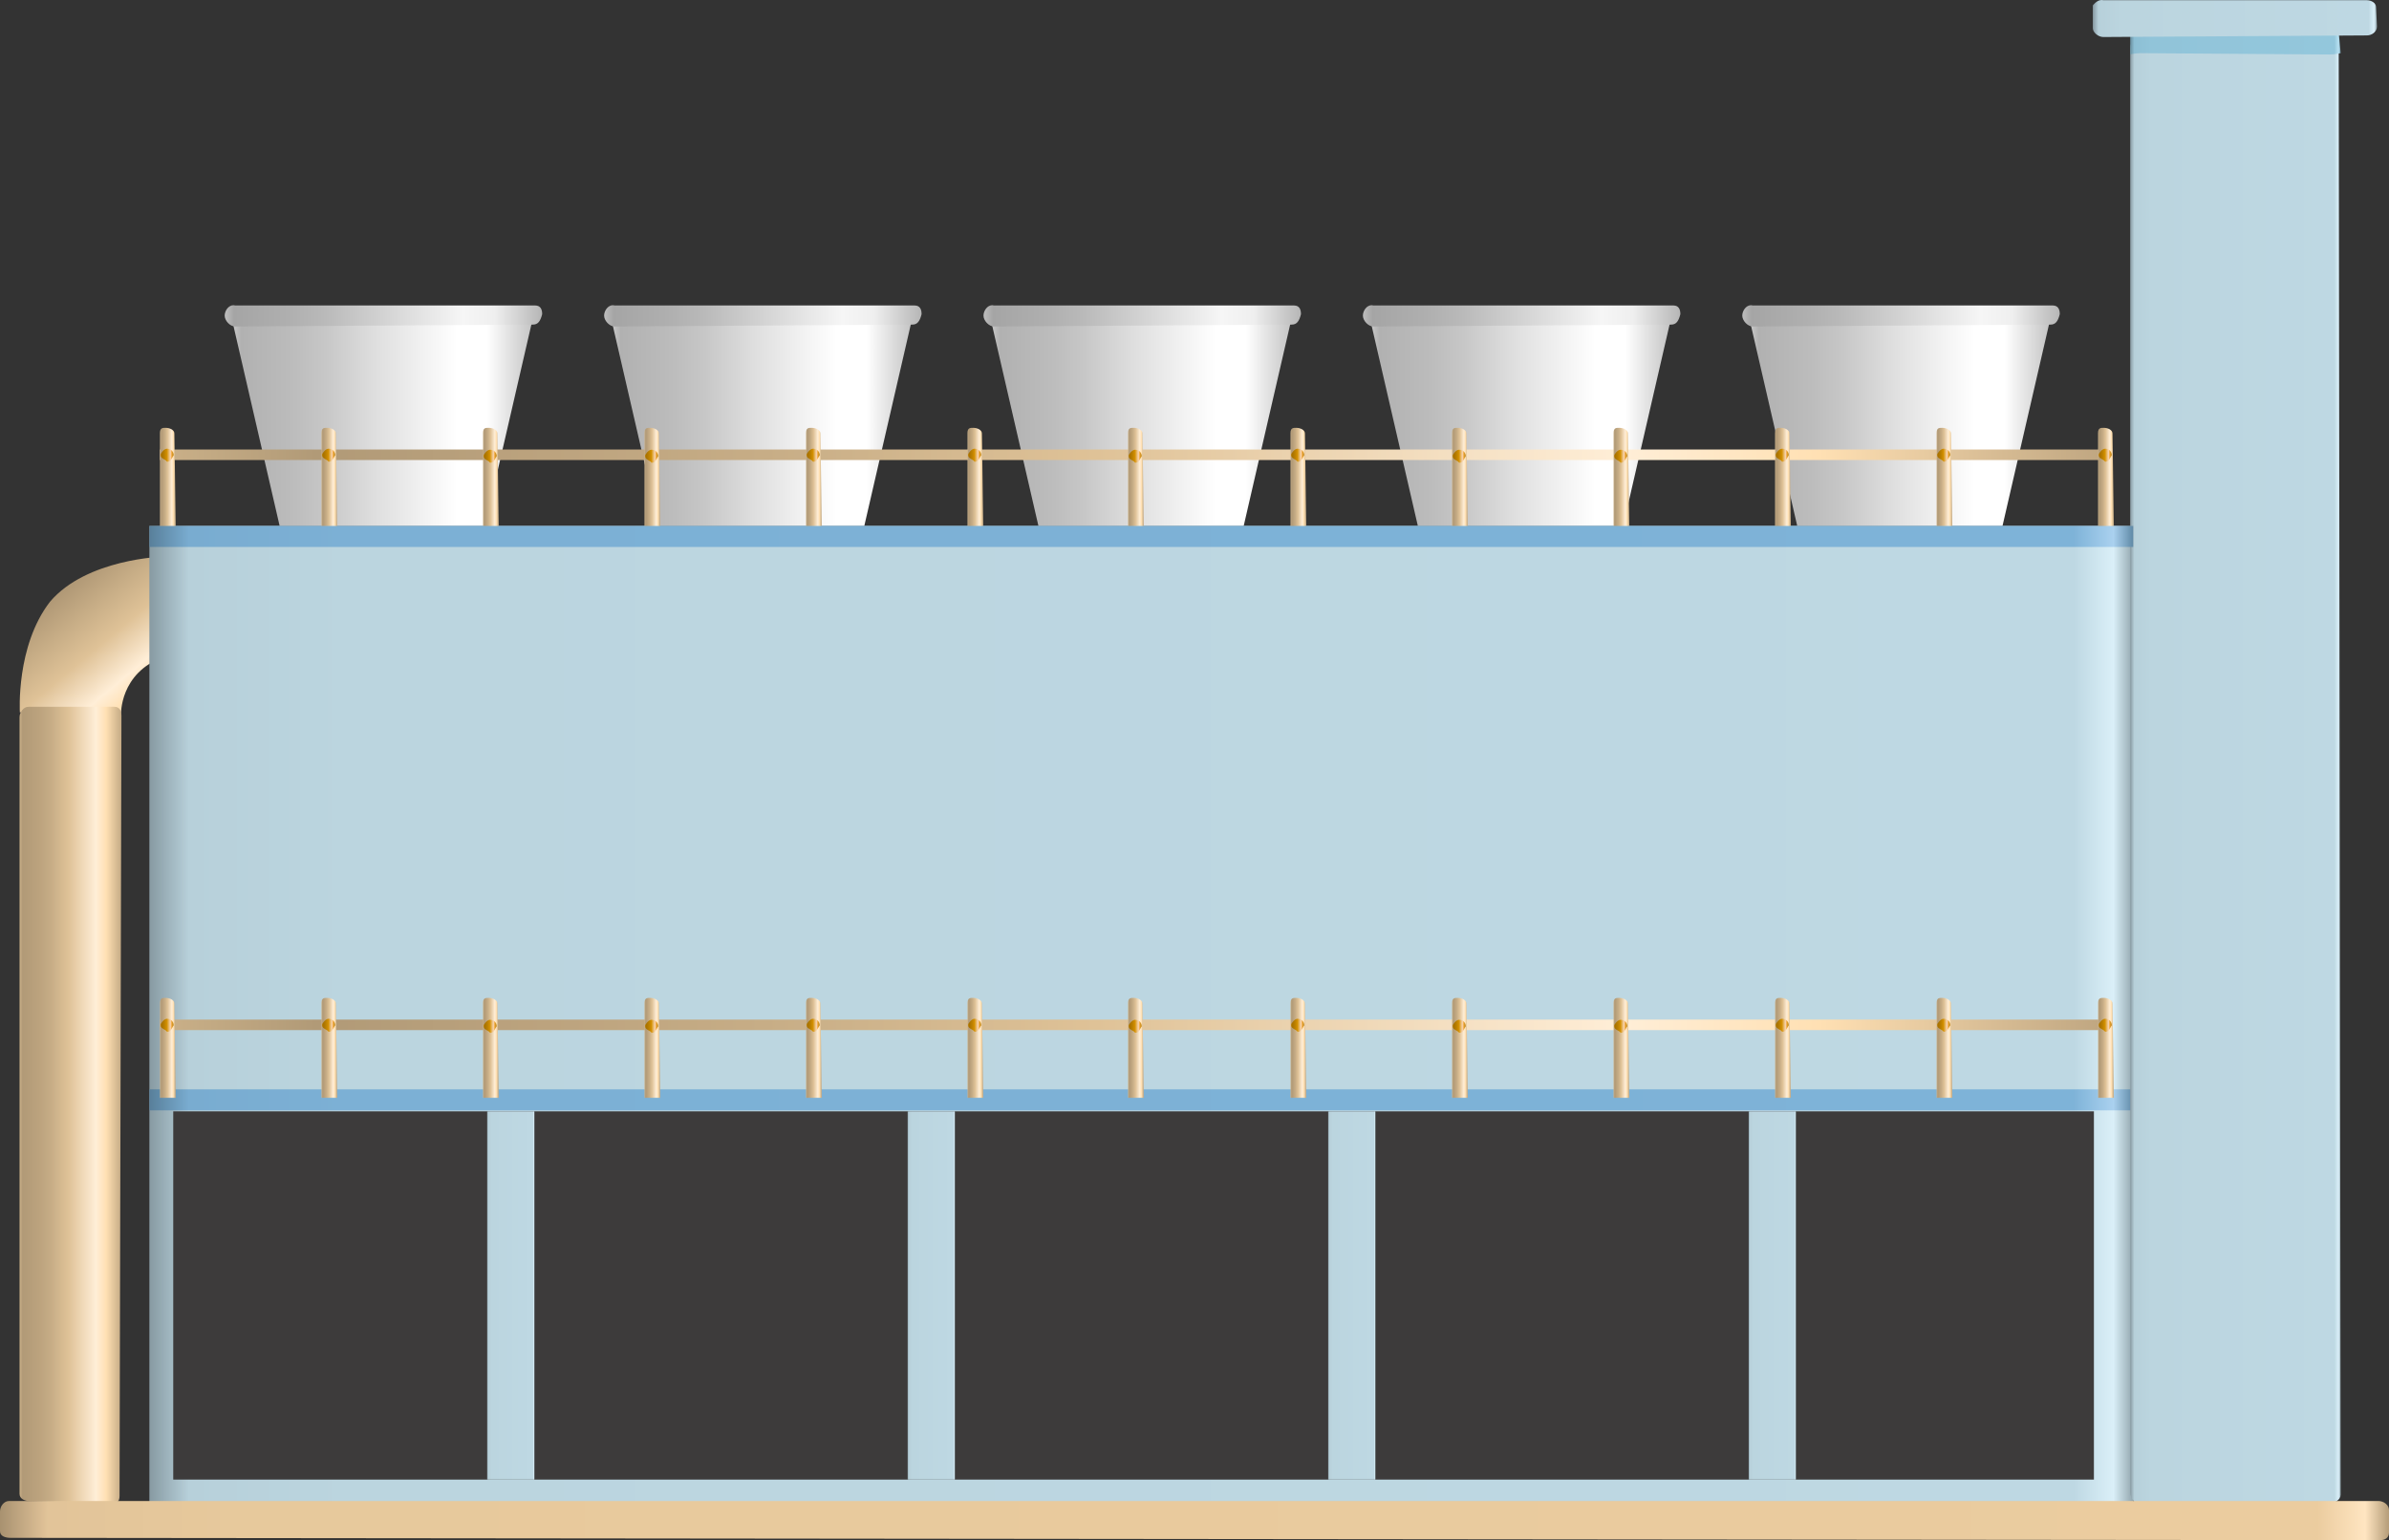 <?xml version="1.0" encoding="utf-8"?>
<!-- Generator: Adobe Illustrator 16.0.0, SVG Export Plug-In . SVG Version: 6.00 Build 0)  -->
<!DOCTYPE svg PUBLIC "-//W3C//DTD SVG 1.1//EN" "http://www.w3.org/Graphics/SVG/1.1/DTD/svg11.dtd">
<svg preserveAspectRatio="none" version="1.1" id="图层_1" xmlns="http://www.w3.org/2000/svg" xmlns:xlink="http://www.w3.org/1999/xlink" x="0px" y="0px"
	 width="340.5px" height="219.578px" viewBox="30 31.684 340.5 219.578" enable-background="new 30 31.684 340.5 219.578"
	 xml:space="preserve">
<rect x="30" y="31.684" width="340.5" height="219.578" fill="#333333" stroke="none"/>
<g id="surface976">
	
		<linearGradient id="SVGID_1_" gradientUnits="userSpaceOnUse" x1="-574.11" y1="182.864" x2="-548.08" y2="213.886" gradientTransform="matrix(-0.75 0 0 -0.75 -377.715 271.006)">
		<stop  offset="0" style="stop-color:#C4AA84"/>
		<stop  offset="0.15" style="stop-color:#FFE0B3"/>
		<stop  offset="0.25" style="stop-color:#FFEED7"/>
		<stop  offset="0.44" style="stop-color:#DFC297"/>
		<stop  offset="0.6" style="stop-color:#C7AD86"/>
		<stop  offset="0.8" style="stop-color:#A89170"/>
		<stop  offset="0.97" style="stop-color:#998566"/>
		<stop  offset="1" style="stop-color:#CBB189"/>
	</linearGradient>
	<path fill="url(#SVGID_1_)" d="M53.246,111.043c0,0-10.93,0.289-16.129,6.441c-4.871,6.309-4.285,15.762-4.285,15.762l14.414,0.297
		c0,0-0.191-5.898,6-8.156V111.043z"/>
	
		<linearGradient id="SVGID_2_" gradientUnits="userSpaceOnUse" x1="71.614" y1="193.79" x2="14.614" y2="193.79" gradientTransform="matrix(0.75 0 0 -0.75 52.149 237.393)">
		<stop  offset="0" style="stop-color:#C4C4C4"/>
		<stop  offset="0.15" style="stop-color:#FFFFFF"/>
		<stop  offset="0.25" style="stop-color:#FFFFFF"/>
		<stop  offset="0.52" style="stop-color:#DFDFDF"/>
		<stop  offset="0.69" style="stop-color:#C7C7C7"/>
		<stop  offset="0.8" style="stop-color:#BCBCBC"/>
		<stop  offset="0.97" style="stop-color:#B1B1B1"/>
		<stop  offset="1" style="stop-color:#CBCBCB"/>
	</linearGradient>
	<path fill="url(#SVGID_2_)" d="M69.859,106.676h29.25l6.75-29.25h-42.75L69.859,106.676z"/>
	
		<linearGradient id="SVGID_3_" gradientUnits="userSpaceOnUse" x1="71.613" y1="193.79" x2="14.613" y2="193.79" gradientTransform="matrix(0.75 0 0 -0.75 106.224 237.393)">
		<stop  offset="0" style="stop-color:#C4C4C4"/>
		<stop  offset="0.15" style="stop-color:#FFFFFF"/>
		<stop  offset="0.25" style="stop-color:#FFFFFF"/>
		<stop  offset="0.52" style="stop-color:#DFDFDF"/>
		<stop  offset="0.69" style="stop-color:#C7C7C7"/>
		<stop  offset="0.8" style="stop-color:#BCBCBC"/>
		<stop  offset="0.97" style="stop-color:#B1B1B1"/>
		<stop  offset="1" style="stop-color:#CBCBCB"/>
	</linearGradient>
	<path fill="url(#SVGID_3_)" d="M123.934,106.676h29.25l6.75-29.25h-42.75L123.934,106.676z"/>
	
		<linearGradient id="SVGID_4_" gradientUnits="userSpaceOnUse" x1="71.611" y1="193.79" x2="14.611" y2="193.79" gradientTransform="matrix(0.75 0 0 -0.75 160.299 237.393)">
		<stop  offset="0" style="stop-color:#C4C4C4"/>
		<stop  offset="0.15" style="stop-color:#FFFFFF"/>
		<stop  offset="0.25" style="stop-color:#FFFFFF"/>
		<stop  offset="0.52" style="stop-color:#DFDFDF"/>
		<stop  offset="0.69" style="stop-color:#C7C7C7"/>
		<stop  offset="0.8" style="stop-color:#BCBCBC"/>
		<stop  offset="0.97" style="stop-color:#B1B1B1"/>
		<stop  offset="1" style="stop-color:#CBCBCB"/>
	</linearGradient>
	<path fill="url(#SVGID_4_)" d="M178.008,106.676h29.25l6.75-29.25h-42.75L178.008,106.676z"/>
	
		<linearGradient id="SVGID_5_" gradientUnits="userSpaceOnUse" x1="71.616" y1="193.79" x2="14.616" y2="193.79" gradientTransform="matrix(0.75 0 0 -0.75 214.374 237.393)">
		<stop  offset="0" style="stop-color:#C4C4C4"/>
		<stop  offset="0.15" style="stop-color:#FFFFFF"/>
		<stop  offset="0.25" style="stop-color:#FFFFFF"/>
		<stop  offset="0.52" style="stop-color:#DFDFDF"/>
		<stop  offset="0.69" style="stop-color:#C7C7C7"/>
		<stop  offset="0.8" style="stop-color:#BCBCBC"/>
		<stop  offset="0.97" style="stop-color:#B1B1B1"/>
		<stop  offset="1" style="stop-color:#CBCBCB"/>
	</linearGradient>
	<path fill="url(#SVGID_5_)" d="M232.086,106.676h29.25l6.75-29.25h-42.75L232.086,106.676z"/>
	
		<linearGradient id="SVGID_6_" gradientUnits="userSpaceOnUse" x1="71.614" y1="193.79" x2="14.614" y2="193.79" gradientTransform="matrix(0.75 0 0 -0.75 268.449 237.393)">
		<stop  offset="0" style="stop-color:#C4C4C4"/>
		<stop  offset="0.15" style="stop-color:#FFFFFF"/>
		<stop  offset="0.25" style="stop-color:#FFFFFF"/>
		<stop  offset="0.52" style="stop-color:#DFDFDF"/>
		<stop  offset="0.69" style="stop-color:#C7C7C7"/>
		<stop  offset="0.8" style="stop-color:#BCBCBC"/>
		<stop  offset="0.97" style="stop-color:#B1B1B1"/>
		<stop  offset="1" style="stop-color:#CBCBCB"/>
	</linearGradient>
	<path fill="url(#SVGID_6_)" d="M286.16,106.676h29.25l6.75-29.25h-42.75L286.16,106.676z"/>
	
		<linearGradient id="SVGID_7_" gradientUnits="userSpaceOnUse" x1="391.611" y1="120.29" x2="14.611" y2="120.29" gradientTransform="matrix(0.75 0 0 -0.75 40.33 266.631)">
		<stop  offset="0" style="stop-color:#92A6AE"/>
		<stop  offset="0.01" style="stop-color:#DAEFF8"/>
		<stop  offset="0.03" style="stop-color:#BED8E3"/>
		<stop  offset="0.9" style="stop-color:#BBD5DF"/>
		<stop  offset="0.98" style="stop-color:#B7D0DA"/>
		<stop  offset="1" style="stop-color:#879AA2"/>
	</linearGradient>
	<path fill="url(#SVGID_7_)" d="M51.289,106.664h282.75v139.5H51.289V106.664z"/>
	<path fill="#3D3B3B" d="M54.691,190.125h273.75v52.5H54.691V190.125z"/>
	
		<linearGradient id="SVGID_8_" gradientUnits="userSpaceOnUse" x1="391.614" y1="211.288" x2="14.614" y2="211.288" gradientTransform="matrix(0.75 0 0 -0.75 40.331 346.953)">
		<stop  offset="0" style="stop-color:#5F89A6"/>
		<stop  offset="0.01" style="stop-color:#AAD1EF"/>
		<stop  offset="0.03" style="stop-color:#7EB3D8"/>
		<stop  offset="0.9" style="stop-color:#7CB0D5"/>
		<stop  offset="0.98" style="stop-color:#79ACD0"/>
		<stop  offset="1" style="stop-color:#587F9A"/>
	</linearGradient>
	<path fill="url(#SVGID_8_)" d="M51.293,186.988h282.75v3H51.293V186.988z"/>
	
		<linearGradient id="SVGID_9_" gradientUnits="userSpaceOnUse" x1="54.615" y1="73.786" x2="14.615" y2="73.786" gradientTransform="matrix(0.75 0 0 -0.75 322.652 196.982)">
		<stop  offset="0" style="stop-color:#92A6AE"/>
		<stop  offset="0.01" style="stop-color:#DAEFF8"/>
		<stop  offset="0.03" style="stop-color:#BED8E3"/>
		<stop  offset="0.9" style="stop-color:#BBD5DF"/>
		<stop  offset="0.98" style="stop-color:#B7D0DA"/>
		<stop  offset="1" style="stop-color:#879AA2"/>
	</linearGradient>
	<path fill="url(#SVGID_9_)" d="M335.113,37.02h27c0.75,0,1.219,0.617,1.219,1.426l0.281,206.324c0,0.75-0.852,1.199-1.555,1.199
		l-26.945,0.301c-0.75,0-1.5-0.996-1.5-1.805V38.52c0-0.75,0.555-1.5,1.258-1.5H335.113z"/>
	
		<linearGradient id="SVGID_10_" gradientUnits="userSpaceOnUse" x1="385.614" y1="212.288" x2="14.614" y2="212.288" gradientTransform="matrix(0.75 0 0 -0.75 41.82 255.734)">
		<stop  offset="0" style="stop-color:#BDA47F"/>
		<stop  offset="0.15" style="stop-color:#FFE0B3"/>
		<stop  offset="0.25" style="stop-color:#FFEED7"/>
		<stop  offset="0.52" style="stop-color:#DFC297"/>
		<stop  offset="0.69" style="stop-color:#C7AD86"/>
		<stop  offset="0.8" style="stop-color:#BCA37E"/>
		<stop  offset="0.92" style="stop-color:#B19A77"/>
		<stop  offset="1" style="stop-color:#CBB189"/>
	</linearGradient>
	<path fill="url(#SVGID_10_)" d="M52.781,95.77h278.25v1.5H52.781V95.77z"/>
	
		<linearGradient id="SVGID_11_" gradientUnits="userSpaceOnUse" x1="17.612" y1="203.786" x2="14.612" y2="203.786" gradientTransform="matrix(0.75 0 0 -0.75 41.842 252.64)">
		<stop  offset="0" style="stop-color:#BDA47F"/>
		<stop  offset="0.15" style="stop-color:#FFE0B3"/>
		<stop  offset="0.25" style="stop-color:#FFEED7"/>
		<stop  offset="0.52" style="stop-color:#DFC297"/>
		<stop  offset="0.69" style="stop-color:#C7AD86"/>
		<stop  offset="0.8" style="stop-color:#BCA37E"/>
		<stop  offset="0.92" style="stop-color:#B19A77"/>
		<stop  offset="1" style="stop-color:#CBB189"/>
	</linearGradient>
	<path fill="url(#SVGID_11_)" d="M53.551,92.676c0.75,0,1.305,0.355,1.305,0.809l0.195,13.441h-2.25v-13.5
		c0-0.75,0.359-0.75,0.816-0.75H53.551z"/>
	
		<linearGradient id="SVGID_12_" gradientUnits="userSpaceOnUse" x1="17.076" y1="212.065" x2="14.596" y2="212.065" gradientTransform="matrix(0.75 0 0 -0.75 41.939 255.634)">
		<stop  offset="0" style="stop-color:#B37900"/>
		<stop  offset="0.15" style="stop-color:#F2AC45"/>
		<stop  offset="0.25" style="stop-color:#F7D4B3"/>
		<stop  offset="0.52" style="stop-color:#D39000"/>
		<stop  offset="0.69" style="stop-color:#BC8000"/>
		<stop  offset="0.8" style="stop-color:#B17800"/>
		<stop  offset="0.92" style="stop-color:#A77100"/>
		<stop  offset="1" style="stop-color:#C08300"/>
	</linearGradient>
	<path fill="url(#SVGID_12_)" d="M52.898,96.418c0,0,0.402-0.762,0.914-0.762c0.586,0.012,0.934,0.418,0.934,0.93
		c-0.348,0.582-0.418,0.93-0.934,0.93c-0.164-0.348-0.93-0.418-0.93-0.93L52.898,96.418z"/>
	
		<linearGradient id="SVGID_13_" gradientUnits="userSpaceOnUse" x1="17.611" y1="203.786" x2="14.611" y2="203.786" gradientTransform="matrix(0.75 0 0 -0.75 64.861 252.64)">
		<stop  offset="0" style="stop-color:#BDA47F"/>
		<stop  offset="0.15" style="stop-color:#FFE0B3"/>
		<stop  offset="0.25" style="stop-color:#FFEED7"/>
		<stop  offset="0.52" style="stop-color:#DFC297"/>
		<stop  offset="0.69" style="stop-color:#C7AD86"/>
		<stop  offset="0.8" style="stop-color:#BCA37E"/>
		<stop  offset="0.92" style="stop-color:#B19A77"/>
		<stop  offset="1" style="stop-color:#CBB189"/>
	</linearGradient>
	<path fill="url(#SVGID_13_)" d="M76.57,92.676c0.75,0,1.305,0.355,1.305,0.809l0.195,13.441h-2.25v-13.5
		c0-0.75,0.359-0.75,0.816-0.75H76.57z"/>
	
		<linearGradient id="SVGID_14_" gradientUnits="userSpaceOnUse" x1="17.076" y1="212.065" x2="14.596" y2="212.065" gradientTransform="matrix(0.75 0 0 -0.75 64.959 255.633)">
		<stop  offset="0" style="stop-color:#B37900"/>
		<stop  offset="0.15" style="stop-color:#F2AC45"/>
		<stop  offset="0.25" style="stop-color:#F7D4B3"/>
		<stop  offset="0.52" style="stop-color:#D39000"/>
		<stop  offset="0.69" style="stop-color:#BC8000"/>
		<stop  offset="0.8" style="stop-color:#B17800"/>
		<stop  offset="0.92" style="stop-color:#A77100"/>
		<stop  offset="1" style="stop-color:#C08300"/>
	</linearGradient>
	<path fill="url(#SVGID_14_)" d="M75.918,96.418c0,0,0.402-0.762,0.914-0.762c0.586,0.012,0.934,0.414,0.934,0.93
		c-0.348,0.582-0.418,0.926-0.934,0.926c-0.164-0.344-0.93-0.414-0.93-0.926L75.918,96.418z"/>
	
		<linearGradient id="SVGID_15_" gradientUnits="userSpaceOnUse" x1="17.612" y1="203.786" x2="14.612" y2="203.786" gradientTransform="matrix(0.75 0 0 -0.75 87.881 252.64)">
		<stop  offset="0" style="stop-color:#BDA47F"/>
		<stop  offset="0.15" style="stop-color:#FFE0B3"/>
		<stop  offset="0.25" style="stop-color:#FFEED7"/>
		<stop  offset="0.52" style="stop-color:#DFC297"/>
		<stop  offset="0.69" style="stop-color:#C7AD86"/>
		<stop  offset="0.8" style="stop-color:#BCA37E"/>
		<stop  offset="0.92" style="stop-color:#B19A77"/>
		<stop  offset="1" style="stop-color:#CBB189"/>
	</linearGradient>
	<path fill="url(#SVGID_15_)" d="M99.59,92.676c0.75,0,1.305,0.355,1.305,0.809l0.195,13.441h-2.25v-13.5
		c0-0.75,0.359-0.75,0.816-0.75H99.59z"/>
	
		<linearGradient id="SVGID_16_" gradientUnits="userSpaceOnUse" x1="17.076" y1="212.065" x2="14.596" y2="212.065" gradientTransform="matrix(0.75 0 0 -0.75 87.978 255.775)">
		<stop  offset="0" style="stop-color:#B37900"/>
		<stop  offset="0.15" style="stop-color:#F2AC45"/>
		<stop  offset="0.25" style="stop-color:#F7D4B3"/>
		<stop  offset="0.52" style="stop-color:#D39000"/>
		<stop  offset="0.69" style="stop-color:#BC8000"/>
		<stop  offset="0.8" style="stop-color:#B17800"/>
		<stop  offset="0.92" style="stop-color:#A77100"/>
		<stop  offset="1" style="stop-color:#C08300"/>
	</linearGradient>
	<path fill="url(#SVGID_16_)" d="M98.938,96.563c0,0,0.402-0.762,0.914-0.762c0.586,0.012,0.934,0.414,0.934,0.926
		c-0.348,0.586-0.418,0.93-0.934,0.93c-0.164-0.344-0.93-0.414-0.93-0.93L98.938,96.563z"/>
	
		<linearGradient id="SVGID_17_" gradientUnits="userSpaceOnUse" x1="17.612" y1="203.786" x2="14.612" y2="203.786" gradientTransform="matrix(0.75 0 0 -0.75 110.9 252.64)">
		<stop  offset="0" style="stop-color:#BDA47F"/>
		<stop  offset="0.15" style="stop-color:#FFE0B3"/>
		<stop  offset="0.25" style="stop-color:#FFEED7"/>
		<stop  offset="0.52" style="stop-color:#DFC297"/>
		<stop  offset="0.69" style="stop-color:#C7AD86"/>
		<stop  offset="0.8" style="stop-color:#BCA37E"/>
		<stop  offset="0.92" style="stop-color:#B19A77"/>
		<stop  offset="1" style="stop-color:#CBB189"/>
	</linearGradient>
	<path fill="url(#SVGID_17_)" d="M122.609,92.676c0.75,0,1.305,0.355,1.305,0.809l0.195,13.441h-2.25v-13.5
		c0-0.75,0.359-0.75,0.816-0.75H122.609z"/>
	
		<linearGradient id="SVGID_18_" gradientUnits="userSpaceOnUse" x1="17.072" y1="212.066" x2="14.592" y2="212.066" gradientTransform="matrix(0.75 0 0 -0.75 110.997 255.777)">
		<stop  offset="0" style="stop-color:#B37900"/>
		<stop  offset="0.15" style="stop-color:#F2AC45"/>
		<stop  offset="0.25" style="stop-color:#F7D4B3"/>
		<stop  offset="0.52" style="stop-color:#D39000"/>
		<stop  offset="0.69" style="stop-color:#BC8000"/>
		<stop  offset="0.8" style="stop-color:#B17800"/>
		<stop  offset="0.92" style="stop-color:#A77100"/>
		<stop  offset="1" style="stop-color:#C08300"/>
	</linearGradient>
	<path fill="url(#SVGID_18_)" d="M121.957,96.563c0,0,0.402-0.762,0.914-0.762c0.586,0.012,0.93,0.414,0.93,0.93
		c-0.344,0.582-0.414,0.926-0.93,0.926c-0.164-0.344-0.93-0.414-0.93-0.926L121.957,96.563z"/>
	
		<linearGradient id="SVGID_19_" gradientUnits="userSpaceOnUse" x1="17.611" y1="203.786" x2="14.611" y2="203.786" gradientTransform="matrix(0.75 0 0 -0.75 133.92 252.64)">
		<stop  offset="0" style="stop-color:#BDA47F"/>
		<stop  offset="0.15" style="stop-color:#FFE0B3"/>
		<stop  offset="0.25" style="stop-color:#FFEED7"/>
		<stop  offset="0.52" style="stop-color:#DFC297"/>
		<stop  offset="0.69" style="stop-color:#C7AD86"/>
		<stop  offset="0.8" style="stop-color:#BCA37E"/>
		<stop  offset="0.92" style="stop-color:#B19A77"/>
		<stop  offset="1" style="stop-color:#CBB189"/>
	</linearGradient>
	<path fill="url(#SVGID_19_)" d="M145.629,92.676c0.75,0,1.305,0.355,1.305,0.809l0.195,13.441h-2.25v-13.5
		c0-0.75,0.359-0.75,0.816-0.75H145.629z"/>
	
		<linearGradient id="SVGID_20_" gradientUnits="userSpaceOnUse" x1="17.076" y1="212.065" x2="14.596" y2="212.065" gradientTransform="matrix(0.75 0 0 -0.75 134.017 255.634)">
		<stop  offset="0" style="stop-color:#B37900"/>
		<stop  offset="0.15" style="stop-color:#F2AC45"/>
		<stop  offset="0.25" style="stop-color:#F7D4B3"/>
		<stop  offset="0.52" style="stop-color:#D39000"/>
		<stop  offset="0.69" style="stop-color:#BC8000"/>
		<stop  offset="0.8" style="stop-color:#B17800"/>
		<stop  offset="0.92" style="stop-color:#A77100"/>
		<stop  offset="1" style="stop-color:#C08300"/>
	</linearGradient>
	<path fill="url(#SVGID_20_)" d="M144.977,96.418c0,0,0.402-0.762,0.914-0.762c0.586,0.012,0.934,0.418,0.934,0.93
		c-0.348,0.582-0.418,0.93-0.934,0.93c-0.164-0.348-0.93-0.418-0.93-0.93L144.977,96.418z"/>
	
		<linearGradient id="SVGID_21_" gradientUnits="userSpaceOnUse" x1="17.612" y1="203.786" x2="14.612" y2="203.786" gradientTransform="matrix(0.75 0 0 -0.75 156.94 252.64)">
		<stop  offset="0" style="stop-color:#BDA47F"/>
		<stop  offset="0.15" style="stop-color:#FFE0B3"/>
		<stop  offset="0.25" style="stop-color:#FFEED7"/>
		<stop  offset="0.52" style="stop-color:#DFC297"/>
		<stop  offset="0.69" style="stop-color:#C7AD86"/>
		<stop  offset="0.8" style="stop-color:#BCA37E"/>
		<stop  offset="0.92" style="stop-color:#B19A77"/>
		<stop  offset="1" style="stop-color:#CBB189"/>
	</linearGradient>
	<path fill="url(#SVGID_21_)" d="M168.648,92.676c0.75,0,1.305,0.355,1.305,0.809l0.195,13.441h-2.25v-13.5
		c0-0.75,0.359-0.75,0.816-0.75H168.648z"/>
	
		<linearGradient id="SVGID_22_" gradientUnits="userSpaceOnUse" x1="17.074" y1="212.065" x2="14.596" y2="212.065" gradientTransform="matrix(0.75 0 0 -0.75 157.036 255.634)">
		<stop  offset="0" style="stop-color:#B37900"/>
		<stop  offset="0.15" style="stop-color:#F2AC45"/>
		<stop  offset="0.25" style="stop-color:#F7D4B3"/>
		<stop  offset="0.52" style="stop-color:#D39000"/>
		<stop  offset="0.69" style="stop-color:#BC8000"/>
		<stop  offset="0.8" style="stop-color:#B17800"/>
		<stop  offset="0.92" style="stop-color:#A77100"/>
		<stop  offset="1" style="stop-color:#C08300"/>
	</linearGradient>
	<path fill="url(#SVGID_22_)" d="M167.996,96.418c0,0,0.402-0.762,0.914-0.762c0.586,0.012,0.93,0.418,0.93,0.93
		c-0.344,0.582-0.414,0.93-0.93,0.93c-0.164-0.348-0.93-0.418-0.93-0.93L167.996,96.418z"/>
	
		<linearGradient id="SVGID_23_" gradientUnits="userSpaceOnUse" x1="17.613" y1="203.786" x2="14.613" y2="203.786" gradientTransform="matrix(0.75 0 0 -0.75 179.817 252.64)">
		<stop  offset="0" style="stop-color:#BDA47F"/>
		<stop  offset="0.15" style="stop-color:#FFE0B3"/>
		<stop  offset="0.25" style="stop-color:#FFEED7"/>
		<stop  offset="0.52" style="stop-color:#DFC297"/>
		<stop  offset="0.69" style="stop-color:#C7AD86"/>
		<stop  offset="0.8" style="stop-color:#BCA37E"/>
		<stop  offset="0.92" style="stop-color:#B19A77"/>
		<stop  offset="1" style="stop-color:#CBB189"/>
	</linearGradient>
	<path fill="url(#SVGID_23_)" d="M191.527,92.676c0.75,0,1.305,0.355,1.305,0.809l0.195,13.441h-2.25v-13.5
		c0-0.75,0.359-0.75,0.816-0.75H191.527z"/>
	
		<linearGradient id="SVGID_24_" gradientUnits="userSpaceOnUse" x1="17.072" y1="212.066" x2="14.593" y2="212.066" gradientTransform="matrix(0.75 0 0 -0.75 179.915 255.777)">
		<stop  offset="0" style="stop-color:#B37900"/>
		<stop  offset="0.15" style="stop-color:#F2AC45"/>
		<stop  offset="0.25" style="stop-color:#F7D4B3"/>
		<stop  offset="0.52" style="stop-color:#D39000"/>
		<stop  offset="0.69" style="stop-color:#BC8000"/>
		<stop  offset="0.8" style="stop-color:#B17800"/>
		<stop  offset="0.92" style="stop-color:#A77100"/>
		<stop  offset="1" style="stop-color:#C08300"/>
	</linearGradient>
	<path fill="url(#SVGID_24_)" d="M190.875,96.563c0,0,0.402-0.762,0.914-0.762c0.586,0.012,0.93,0.414,0.93,0.93
		c-0.344,0.582-0.414,0.926-0.93,0.926c-0.164-0.344-0.93-0.414-0.93-0.926L190.875,96.563z"/>
	
		<linearGradient id="SVGID_25_" gradientUnits="userSpaceOnUse" x1="17.611" y1="203.786" x2="14.611" y2="203.786" gradientTransform="matrix(0.75 0 0 -0.75 202.978 252.64)">
		<stop  offset="0" style="stop-color:#BDA47F"/>
		<stop  offset="0.15" style="stop-color:#FFE0B3"/>
		<stop  offset="0.25" style="stop-color:#FFEED7"/>
		<stop  offset="0.52" style="stop-color:#DFC297"/>
		<stop  offset="0.69" style="stop-color:#C7AD86"/>
		<stop  offset="0.8" style="stop-color:#BCA37E"/>
		<stop  offset="0.92" style="stop-color:#B19A77"/>
		<stop  offset="1" style="stop-color:#CBB189"/>
	</linearGradient>
	<path fill="url(#SVGID_25_)" d="M214.688,92.676c0.75,0,1.305,0.355,1.305,0.809l0.195,13.441h-2.25v-13.5
		c0-0.75,0.359-0.75,0.816-0.75H214.688z"/>
	
		<linearGradient id="SVGID_26_" gradientUnits="userSpaceOnUse" x1="17.074" y1="212.065" x2="14.595" y2="212.065" gradientTransform="matrix(0.75 0 0 -0.75 203.075 255.634)">
		<stop  offset="0" style="stop-color:#B37900"/>
		<stop  offset="0.15" style="stop-color:#F2AC45"/>
		<stop  offset="0.25" style="stop-color:#F7D4B3"/>
		<stop  offset="0.52" style="stop-color:#D39000"/>
		<stop  offset="0.69" style="stop-color:#BC8000"/>
		<stop  offset="0.8" style="stop-color:#B17800"/>
		<stop  offset="0.92" style="stop-color:#A77100"/>
		<stop  offset="1" style="stop-color:#C08300"/>
	</linearGradient>
	<path fill="url(#SVGID_26_)" d="M214.035,96.418c0,0,0.402-0.762,0.914-0.762c0.586,0.012,0.93,0.418,0.93,0.93
		c-0.344,0.582-0.414,0.93-0.93,0.93c-0.164-0.348-0.93-0.418-0.93-0.93L214.035,96.418z"/>
	
		<linearGradient id="SVGID_27_" gradientUnits="userSpaceOnUse" x1="17.612" y1="203.786" x2="14.612" y2="203.786" gradientTransform="matrix(0.75 0 0 -0.75 225.998 252.64)">
		<stop  offset="0" style="stop-color:#BDA47F"/>
		<stop  offset="0.15" style="stop-color:#FFE0B3"/>
		<stop  offset="0.25" style="stop-color:#FFEED7"/>
		<stop  offset="0.52" style="stop-color:#DFC297"/>
		<stop  offset="0.69" style="stop-color:#C7AD86"/>
		<stop  offset="0.8" style="stop-color:#BCA37E"/>
		<stop  offset="0.92" style="stop-color:#B19A77"/>
		<stop  offset="1" style="stop-color:#CBB189"/>
	</linearGradient>
	<path fill="url(#SVGID_27_)" d="M237.707,92.676c0.75,0,1.305,0.355,1.305,0.809l0.195,13.441h-2.25v-13.5
		c0-0.75,0.359-0.75,0.816-0.75H237.707z"/>
	
		<linearGradient id="SVGID_28_" gradientUnits="userSpaceOnUse" x1="17.074" y1="212.066" x2="14.596" y2="212.066" gradientTransform="matrix(0.75 0 0 -0.75 226.095 255.777)">
		<stop  offset="0" style="stop-color:#B37900"/>
		<stop  offset="0.15" style="stop-color:#F2AC45"/>
		<stop  offset="0.25" style="stop-color:#F7D4B3"/>
		<stop  offset="0.52" style="stop-color:#D39000"/>
		<stop  offset="0.69" style="stop-color:#BC8000"/>
		<stop  offset="0.8" style="stop-color:#B17800"/>
		<stop  offset="0.92" style="stop-color:#A77100"/>
		<stop  offset="1" style="stop-color:#C08300"/>
	</linearGradient>
	<path fill="url(#SVGID_28_)" d="M237.055,96.563c0,0,0.402-0.762,0.914-0.762c0.586,0.012,0.93,0.414,0.93,0.93
		c-0.344,0.582-0.414,0.926-0.93,0.926c-0.164-0.344-0.93-0.414-0.93-0.926L237.055,96.563z"/>
	
		<linearGradient id="SVGID_29_" gradientUnits="userSpaceOnUse" x1="17.612" y1="203.786" x2="14.612" y2="203.786" gradientTransform="matrix(0.75 0 0 -0.75 249.018 252.64)">
		<stop  offset="0" style="stop-color:#BDA47F"/>
		<stop  offset="0.15" style="stop-color:#FFE0B3"/>
		<stop  offset="0.25" style="stop-color:#FFEED7"/>
		<stop  offset="0.52" style="stop-color:#DFC297"/>
		<stop  offset="0.69" style="stop-color:#C7AD86"/>
		<stop  offset="0.8" style="stop-color:#BCA37E"/>
		<stop  offset="0.92" style="stop-color:#B19A77"/>
		<stop  offset="1" style="stop-color:#CBB189"/>
	</linearGradient>
	<path fill="url(#SVGID_29_)" d="M260.727,92.676c0.75,0,1.305,0.355,1.305,0.809l0.195,13.441h-2.25v-13.5
		c0-0.75,0.359-0.75,0.816-0.75H260.727z"/>
	
		<linearGradient id="SVGID_30_" gradientUnits="userSpaceOnUse" x1="17.072" y1="212.065" x2="14.592" y2="212.065" gradientTransform="matrix(0.75 0 0 -0.75 249.114 255.775)">
		<stop  offset="0" style="stop-color:#B37900"/>
		<stop  offset="0.15" style="stop-color:#F2AC45"/>
		<stop  offset="0.25" style="stop-color:#F7D4B3"/>
		<stop  offset="0.52" style="stop-color:#D39000"/>
		<stop  offset="0.69" style="stop-color:#BC8000"/>
		<stop  offset="0.8" style="stop-color:#B17800"/>
		<stop  offset="0.92" style="stop-color:#A77100"/>
		<stop  offset="1" style="stop-color:#C08300"/>
	</linearGradient>
	<path fill="url(#SVGID_30_)" d="M260.074,96.563c0,0,0.402-0.762,0.914-0.762c0.586,0.012,0.93,0.414,0.93,0.926
		c-0.344,0.586-0.414,0.93-0.93,0.93c-0.164-0.344-0.93-0.414-0.93-0.93L260.074,96.563z"/>
	
		<linearGradient id="SVGID_31_" gradientUnits="userSpaceOnUse" x1="17.612" y1="203.786" x2="14.612" y2="203.786" gradientTransform="matrix(0.75 0 0 -0.75 272.037 252.64)">
		<stop  offset="0" style="stop-color:#BDA47F"/>
		<stop  offset="0.15" style="stop-color:#FFE0B3"/>
		<stop  offset="0.25" style="stop-color:#FFEED7"/>
		<stop  offset="0.52" style="stop-color:#DFC297"/>
		<stop  offset="0.69" style="stop-color:#C7AD86"/>
		<stop  offset="0.8" style="stop-color:#BCA37E"/>
		<stop  offset="0.92" style="stop-color:#B19A77"/>
		<stop  offset="1" style="stop-color:#CBB189"/>
	</linearGradient>
	<path fill="url(#SVGID_31_)" d="M283.746,92.676c0.75,0,1.305,0.355,1.305,0.809l0.195,13.441h-2.25v-13.5
		c0-0.75,0.359-0.75,0.816-0.75H283.746z"/>
	
		<linearGradient id="SVGID_32_" gradientUnits="userSpaceOnUse" x1="17.074" y1="212.065" x2="14.595" y2="212.065" gradientTransform="matrix(0.75 0 0 -0.75 272.134 255.633)">
		<stop  offset="0" style="stop-color:#B37900"/>
		<stop  offset="0.15" style="stop-color:#F2AC45"/>
		<stop  offset="0.25" style="stop-color:#F7D4B3"/>
		<stop  offset="0.52" style="stop-color:#D39000"/>
		<stop  offset="0.69" style="stop-color:#BC8000"/>
		<stop  offset="0.8" style="stop-color:#B17800"/>
		<stop  offset="0.92" style="stop-color:#A77100"/>
		<stop  offset="1" style="stop-color:#C08300"/>
	</linearGradient>
	<path fill="url(#SVGID_32_)" d="M283.094,96.418c0,0,0.402-0.762,0.914-0.762c0.586,0.012,0.93,0.414,0.93,0.93
		c-0.344,0.582-0.414,0.926-0.93,0.926c-0.164-0.344-0.93-0.414-0.93-0.926L283.094,96.418z"/>
	
		<linearGradient id="SVGID_33_" gradientUnits="userSpaceOnUse" x1="17.612" y1="203.786" x2="14.612" y2="203.786" gradientTransform="matrix(0.75 0 0 -0.75 295.057 252.64)">
		<stop  offset="0" style="stop-color:#BDA47F"/>
		<stop  offset="0.15" style="stop-color:#FFE0B3"/>
		<stop  offset="0.25" style="stop-color:#FFEED7"/>
		<stop  offset="0.52" style="stop-color:#DFC297"/>
		<stop  offset="0.69" style="stop-color:#C7AD86"/>
		<stop  offset="0.8" style="stop-color:#BCA37E"/>
		<stop  offset="0.92" style="stop-color:#B19A77"/>
		<stop  offset="1" style="stop-color:#CBB189"/>
	</linearGradient>
	<path fill="url(#SVGID_33_)" d="M306.766,92.676c0.75,0,1.305,0.355,1.305,0.809l0.195,13.441h-2.25v-13.5
		c0-0.75,0.359-0.75,0.816-0.75H306.766z"/>
	
		<linearGradient id="SVGID_34_" gradientUnits="userSpaceOnUse" x1="17.074" y1="212.065" x2="14.596" y2="212.065" gradientTransform="matrix(0.75 0 0 -0.75 295.153 255.633)">
		<stop  offset="0" style="stop-color:#B37900"/>
		<stop  offset="0.15" style="stop-color:#F2AC45"/>
		<stop  offset="0.25" style="stop-color:#F7D4B3"/>
		<stop  offset="0.52" style="stop-color:#D39000"/>
		<stop  offset="0.69" style="stop-color:#BC8000"/>
		<stop  offset="0.8" style="stop-color:#B17800"/>
		<stop  offset="0.92" style="stop-color:#A77100"/>
		<stop  offset="1" style="stop-color:#C08300"/>
	</linearGradient>
	<path fill="url(#SVGID_34_)" d="M306.113,96.418c0,0,0.402-0.762,0.914-0.762c0.586,0.012,0.93,0.414,0.93,0.93
		c-0.344,0.582-0.414,0.926-0.93,0.926c-0.164-0.344-0.93-0.414-0.93-0.926L306.113,96.418z"/>
	
		<linearGradient id="SVGID_35_" gradientUnits="userSpaceOnUse" x1="17.612" y1="203.786" x2="14.612" y2="203.786" gradientTransform="matrix(0.75 0 0 -0.75 318.076 252.64)">
		<stop  offset="0" style="stop-color:#BDA47F"/>
		<stop  offset="0.15" style="stop-color:#FFE0B3"/>
		<stop  offset="0.25" style="stop-color:#FFEED7"/>
		<stop  offset="0.52" style="stop-color:#DFC297"/>
		<stop  offset="0.69" style="stop-color:#C7AD86"/>
		<stop  offset="0.8" style="stop-color:#BCA37E"/>
		<stop  offset="0.92" style="stop-color:#B19A77"/>
		<stop  offset="1" style="stop-color:#CBB189"/>
	</linearGradient>
	<path fill="url(#SVGID_35_)" d="M329.785,92.676c0.75,0,1.305,0.355,1.305,0.809l0.195,13.441h-2.25v-13.5
		c0-0.75,0.359-0.75,0.816-0.75H329.785z"/>
	
		<linearGradient id="SVGID_36_" gradientUnits="userSpaceOnUse" x1="17.072" y1="212.065" x2="14.593" y2="212.065" gradientTransform="matrix(0.75 0 0 -0.75 318.172 255.633)">
		<stop  offset="0" style="stop-color:#B37900"/>
		<stop  offset="0.15" style="stop-color:#F2AC45"/>
		<stop  offset="0.25" style="stop-color:#F7D4B3"/>
		<stop  offset="0.52" style="stop-color:#D39000"/>
		<stop  offset="0.69" style="stop-color:#BC8000"/>
		<stop  offset="0.8" style="stop-color:#B17800"/>
		<stop  offset="0.92" style="stop-color:#A77100"/>
		<stop  offset="1" style="stop-color:#C08300"/>
	</linearGradient>
	<path fill="url(#SVGID_36_)" d="M329.133,96.418c0,0,0.402-0.762,0.914-0.762c0.586,0.012,0.93,0.414,0.93,0.93
		c-0.344,0.582-0.414,0.926-0.93,0.926c-0.164-0.344-0.93-0.414-0.93-0.926L329.133,96.418z"/>
	
		<linearGradient id="SVGID_37_" gradientUnits="userSpaceOnUse" x1="385.614" y1="212.287" x2="14.615" y2="212.287" gradientTransform="matrix(0.75 0 0 -0.75 41.819 337.008)">
		<stop  offset="0" style="stop-color:#BDA47F"/>
		<stop  offset="0.15" style="stop-color:#FFE0B3"/>
		<stop  offset="0.25" style="stop-color:#FFEED7"/>
		<stop  offset="0.52" style="stop-color:#DFC297"/>
		<stop  offset="0.69" style="stop-color:#C7AD86"/>
		<stop  offset="0.8" style="stop-color:#BCA37E"/>
		<stop  offset="0.92" style="stop-color:#B19A77"/>
		<stop  offset="1" style="stop-color:#CBB189"/>
	</linearGradient>
	<path fill="url(#SVGID_37_)" d="M52.781,177.043h278.25v1.5H52.781V177.043z"/>
	
		<linearGradient id="SVGID_38_" gradientUnits="userSpaceOnUse" x1="17.612" y1="203.787" x2="14.612" y2="203.787" gradientTransform="matrix(0.75 0 0 -0.75 41.842 333.913)">
		<stop  offset="0" style="stop-color:#BDA47F"/>
		<stop  offset="0.15" style="stop-color:#FFE0B3"/>
		<stop  offset="0.25" style="stop-color:#FFEED7"/>
		<stop  offset="0.52" style="stop-color:#DFC297"/>
		<stop  offset="0.69" style="stop-color:#C7AD86"/>
		<stop  offset="0.8" style="stop-color:#BCA37E"/>
		<stop  offset="0.92" style="stop-color:#B19A77"/>
		<stop  offset="1" style="stop-color:#CBB189"/>
	</linearGradient>
	<path fill="url(#SVGID_38_)" d="M53.551,173.949c0.75,0,1.305,0.355,1.305,0.809l0.195,13.441h-2.25v-13.5
		c0-0.75,0.359-0.75,0.816-0.75H53.551z"/>
	
		<linearGradient id="SVGID_39_" gradientUnits="userSpaceOnUse" x1="17.072" y1="212.065" x2="14.592" y2="212.065" gradientTransform="matrix(0.75 0 0 -0.75 41.938 336.907)">
		<stop  offset="0" style="stop-color:#B37900"/>
		<stop  offset="0.15" style="stop-color:#F2AC45"/>
		<stop  offset="0.25" style="stop-color:#F7D4B3"/>
		<stop  offset="0.52" style="stop-color:#D39000"/>
		<stop  offset="0.69" style="stop-color:#BC8000"/>
		<stop  offset="0.8" style="stop-color:#B17800"/>
		<stop  offset="0.92" style="stop-color:#A77100"/>
		<stop  offset="1" style="stop-color:#C08300"/>
	</linearGradient>
	<path fill="url(#SVGID_39_)" d="M52.898,177.691c0,0,0.402-0.762,0.914-0.762c0.586,0.012,0.93,0.418,0.93,0.93
		c-0.344,0.582-0.414,0.93-0.93,0.93c-0.164-0.348-0.93-0.418-0.93-0.93L52.898,177.691z"/>
	
		<linearGradient id="SVGID_40_" gradientUnits="userSpaceOnUse" x1="17.611" y1="203.787" x2="14.611" y2="203.787" gradientTransform="matrix(0.75 0 0 -0.75 64.861 333.913)">
		<stop  offset="0" style="stop-color:#BDA47F"/>
		<stop  offset="0.15" style="stop-color:#FFE0B3"/>
		<stop  offset="0.25" style="stop-color:#FFEED7"/>
		<stop  offset="0.52" style="stop-color:#DFC297"/>
		<stop  offset="0.69" style="stop-color:#C7AD86"/>
		<stop  offset="0.8" style="stop-color:#BCA37E"/>
		<stop  offset="0.92" style="stop-color:#B19A77"/>
		<stop  offset="1" style="stop-color:#CBB189"/>
	</linearGradient>
	<path fill="url(#SVGID_40_)" d="M76.57,173.949c0.75,0,1.305,0.355,1.305,0.809l0.195,13.441h-2.25v-13.5
		c0-0.75,0.359-0.75,0.816-0.75H76.57z"/>
	
		<linearGradient id="SVGID_41_" gradientUnits="userSpaceOnUse" x1="17.074" y1="212.066" x2="14.595" y2="212.066" gradientTransform="matrix(0.75 0 0 -0.75 64.958 336.906)">
		<stop  offset="0" style="stop-color:#B37900"/>
		<stop  offset="0.15" style="stop-color:#F2AC45"/>
		<stop  offset="0.25" style="stop-color:#F7D4B3"/>
		<stop  offset="0.52" style="stop-color:#D39000"/>
		<stop  offset="0.69" style="stop-color:#BC8000"/>
		<stop  offset="0.8" style="stop-color:#B17800"/>
		<stop  offset="0.92" style="stop-color:#A77100"/>
		<stop  offset="1" style="stop-color:#C08300"/>
	</linearGradient>
	<path fill="url(#SVGID_41_)" d="M75.918,177.691c0,0,0.402-0.762,0.914-0.762c0.586,0.012,0.93,0.414,0.93,0.93
		c-0.344,0.582-0.414,0.926-0.93,0.926c-0.164-0.344-0.93-0.414-0.93-0.926L75.918,177.691z"/>
	
		<linearGradient id="SVGID_42_" gradientUnits="userSpaceOnUse" x1="17.612" y1="203.787" x2="14.612" y2="203.787" gradientTransform="matrix(0.75 0 0 -0.75 87.881 333.913)">
		<stop  offset="0" style="stop-color:#BDA47F"/>
		<stop  offset="0.15" style="stop-color:#FFE0B3"/>
		<stop  offset="0.25" style="stop-color:#FFEED7"/>
		<stop  offset="0.52" style="stop-color:#DFC297"/>
		<stop  offset="0.69" style="stop-color:#C7AD86"/>
		<stop  offset="0.8" style="stop-color:#BCA37E"/>
		<stop  offset="0.92" style="stop-color:#B19A77"/>
		<stop  offset="1" style="stop-color:#CBB189"/>
	</linearGradient>
	<path fill="url(#SVGID_42_)" d="M99.59,173.949c0.75,0,1.305,0.355,1.305,0.809l0.195,13.441h-2.25v-13.5
		c0-0.75,0.359-0.75,0.816-0.75H99.59z"/>
	
		<linearGradient id="SVGID_43_" gradientUnits="userSpaceOnUse" x1="17.074" y1="212.064" x2="14.596" y2="212.064" gradientTransform="matrix(0.75 0 0 -0.75 87.978 337.049)">
		<stop  offset="0" style="stop-color:#B37900"/>
		<stop  offset="0.15" style="stop-color:#F2AC45"/>
		<stop  offset="0.25" style="stop-color:#F7D4B3"/>
		<stop  offset="0.52" style="stop-color:#D39000"/>
		<stop  offset="0.69" style="stop-color:#BC8000"/>
		<stop  offset="0.8" style="stop-color:#B17800"/>
		<stop  offset="0.92" style="stop-color:#A77100"/>
		<stop  offset="1" style="stop-color:#C08300"/>
	</linearGradient>
	<path fill="url(#SVGID_43_)" d="M98.938,177.836c0,0,0.402-0.762,0.914-0.762c0.586,0.012,0.93,0.414,0.93,0.926
		c-0.344,0.586-0.414,0.93-0.93,0.93c-0.164-0.344-0.93-0.414-0.93-0.93L98.938,177.836z"/>
	
		<linearGradient id="SVGID_44_" gradientUnits="userSpaceOnUse" x1="17.612" y1="203.787" x2="14.612" y2="203.787" gradientTransform="matrix(0.75 0 0 -0.75 110.9 333.913)">
		<stop  offset="0" style="stop-color:#BDA47F"/>
		<stop  offset="0.15" style="stop-color:#FFE0B3"/>
		<stop  offset="0.25" style="stop-color:#FFEED7"/>
		<stop  offset="0.52" style="stop-color:#DFC297"/>
		<stop  offset="0.69" style="stop-color:#C7AD86"/>
		<stop  offset="0.8" style="stop-color:#BCA37E"/>
		<stop  offset="0.92" style="stop-color:#B19A77"/>
		<stop  offset="1" style="stop-color:#CBB189"/>
	</linearGradient>
	<path fill="url(#SVGID_44_)" d="M122.609,173.949c0.75,0,1.305,0.355,1.305,0.809l0.195,13.441h-2.25v-13.5
		c0-0.75,0.359-0.75,0.816-0.75H122.609z"/>
	
		<linearGradient id="SVGID_45_" gradientUnits="userSpaceOnUse" x1="17.072" y1="212.067" x2="14.592" y2="212.067" gradientTransform="matrix(0.75 0 0 -0.75 110.997 337.051)">
		<stop  offset="0" style="stop-color:#B37900"/>
		<stop  offset="0.15" style="stop-color:#F2AC45"/>
		<stop  offset="0.25" style="stop-color:#F7D4B3"/>
		<stop  offset="0.52" style="stop-color:#D39000"/>
		<stop  offset="0.69" style="stop-color:#BC8000"/>
		<stop  offset="0.8" style="stop-color:#B17800"/>
		<stop  offset="0.92" style="stop-color:#A77100"/>
		<stop  offset="1" style="stop-color:#C08300"/>
	</linearGradient>
	<path fill="url(#SVGID_45_)" d="M121.957,177.836c0,0,0.402-0.762,0.914-0.762c0.586,0.012,0.93,0.414,0.93,0.93
		c-0.344,0.582-0.414,0.926-0.93,0.926c-0.164-0.344-0.93-0.414-0.93-0.926L121.957,177.836z"/>
	
		<linearGradient id="SVGID_46_" gradientUnits="userSpaceOnUse" x1="17.611" y1="203.787" x2="14.611" y2="203.787" gradientTransform="matrix(0.75 0 0 -0.75 133.92 333.913)">
		<stop  offset="0" style="stop-color:#BDA47F"/>
		<stop  offset="0.15" style="stop-color:#FFE0B3"/>
		<stop  offset="0.25" style="stop-color:#FFEED7"/>
		<stop  offset="0.52" style="stop-color:#DFC297"/>
		<stop  offset="0.69" style="stop-color:#C7AD86"/>
		<stop  offset="0.8" style="stop-color:#BCA37E"/>
		<stop  offset="0.92" style="stop-color:#B19A77"/>
		<stop  offset="1" style="stop-color:#CBB189"/>
	</linearGradient>
	<path fill="url(#SVGID_46_)" d="M145.629,173.949c0.75,0,1.305,0.355,1.305,0.809l0.195,13.441h-2.25v-13.5
		c0-0.75,0.359-0.75,0.816-0.75H145.629z"/>
	
		<linearGradient id="SVGID_47_" gradientUnits="userSpaceOnUse" x1="17.074" y1="212.065" x2="14.595" y2="212.065" gradientTransform="matrix(0.75 0 0 -0.75 134.017 336.907)">
		<stop  offset="0" style="stop-color:#B37900"/>
		<stop  offset="0.15" style="stop-color:#F2AC45"/>
		<stop  offset="0.25" style="stop-color:#F7D4B3"/>
		<stop  offset="0.52" style="stop-color:#D39000"/>
		<stop  offset="0.69" style="stop-color:#BC8000"/>
		<stop  offset="0.8" style="stop-color:#B17800"/>
		<stop  offset="0.92" style="stop-color:#A77100"/>
		<stop  offset="1" style="stop-color:#C08300"/>
	</linearGradient>
	<path fill="url(#SVGID_47_)" d="M144.977,177.691c0,0,0.402-0.762,0.914-0.762c0.586,0.012,0.93,0.418,0.93,0.93
		c-0.344,0.582-0.414,0.93-0.93,0.93c-0.164-0.348-0.93-0.418-0.93-0.93L144.977,177.691z"/>
	
		<linearGradient id="SVGID_48_" gradientUnits="userSpaceOnUse" x1="17.613" y1="203.787" x2="14.613" y2="203.787" gradientTransform="matrix(0.75 0 0 -0.75 156.939 333.913)">
		<stop  offset="0" style="stop-color:#BDA47F"/>
		<stop  offset="0.15" style="stop-color:#FFE0B3"/>
		<stop  offset="0.25" style="stop-color:#FFEED7"/>
		<stop  offset="0.52" style="stop-color:#DFC297"/>
		<stop  offset="0.69" style="stop-color:#C7AD86"/>
		<stop  offset="0.8" style="stop-color:#BCA37E"/>
		<stop  offset="0.92" style="stop-color:#B19A77"/>
		<stop  offset="1" style="stop-color:#CBB189"/>
	</linearGradient>
	<path fill="url(#SVGID_48_)" d="M168.648,173.949c0.75,0,1.305,0.355,1.305,0.809l0.195,13.441h-2.25v-13.5
		c0-0.75,0.359-0.75,0.816-0.75H168.648z"/>
	
		<linearGradient id="SVGID_49_" gradientUnits="userSpaceOnUse" x1="17.074" y1="212.065" x2="14.596" y2="212.065" gradientTransform="matrix(0.75 0 0 -0.75 157.036 336.907)">
		<stop  offset="0" style="stop-color:#B37900"/>
		<stop  offset="0.15" style="stop-color:#F2AC45"/>
		<stop  offset="0.25" style="stop-color:#F7D4B3"/>
		<stop  offset="0.52" style="stop-color:#D39000"/>
		<stop  offset="0.69" style="stop-color:#BC8000"/>
		<stop  offset="0.8" style="stop-color:#B17800"/>
		<stop  offset="0.92" style="stop-color:#A77100"/>
		<stop  offset="1" style="stop-color:#C08300"/>
	</linearGradient>
	<path fill="url(#SVGID_49_)" d="M167.996,177.691c0,0,0.402-0.762,0.914-0.762c0.586,0.012,0.93,0.418,0.93,0.93
		c-0.344,0.582-0.414,0.93-0.93,0.93c-0.164-0.348-0.93-0.418-0.93-0.93L167.996,177.691z"/>
	
		<linearGradient id="SVGID_50_" gradientUnits="userSpaceOnUse" x1="17.613" y1="203.787" x2="14.613" y2="203.787" gradientTransform="matrix(0.75 0 0 -0.75 179.817 333.913)">
		<stop  offset="0" style="stop-color:#BDA47F"/>
		<stop  offset="0.15" style="stop-color:#FFE0B3"/>
		<stop  offset="0.25" style="stop-color:#FFEED7"/>
		<stop  offset="0.52" style="stop-color:#DFC297"/>
		<stop  offset="0.69" style="stop-color:#C7AD86"/>
		<stop  offset="0.8" style="stop-color:#BCA37E"/>
		<stop  offset="0.92" style="stop-color:#B19A77"/>
		<stop  offset="1" style="stop-color:#CBB189"/>
	</linearGradient>
	<path fill="url(#SVGID_50_)" d="M191.527,173.949c0.75,0,1.305,0.355,1.305,0.809l0.195,13.441h-2.25v-13.5
		c0-0.75,0.359-0.75,0.816-0.75H191.527z"/>
	
		<linearGradient id="SVGID_51_" gradientUnits="userSpaceOnUse" x1="17.073" y1="212.067" x2="14.593" y2="212.067" gradientTransform="matrix(0.75 0 0 -0.75 179.914 337.051)">
		<stop  offset="0" style="stop-color:#B37900"/>
		<stop  offset="0.15" style="stop-color:#F2AC45"/>
		<stop  offset="0.25" style="stop-color:#F7D4B3"/>
		<stop  offset="0.52" style="stop-color:#D39000"/>
		<stop  offset="0.69" style="stop-color:#BC8000"/>
		<stop  offset="0.8" style="stop-color:#B17800"/>
		<stop  offset="0.92" style="stop-color:#A77100"/>
		<stop  offset="1" style="stop-color:#C08300"/>
	</linearGradient>
	<path fill="url(#SVGID_51_)" d="M190.875,177.836c0,0,0.402-0.762,0.914-0.762c0.586,0.012,0.93,0.414,0.93,0.93
		c-0.344,0.582-0.414,0.926-0.93,0.926c-0.164-0.344-0.93-0.414-0.93-0.926L190.875,177.836z"/>
	
		<linearGradient id="SVGID_52_" gradientUnits="userSpaceOnUse" x1="17.612" y1="203.787" x2="14.612" y2="203.787" gradientTransform="matrix(0.75 0 0 -0.75 202.978 333.913)">
		<stop  offset="0" style="stop-color:#BDA47F"/>
		<stop  offset="0.15" style="stop-color:#FFE0B3"/>
		<stop  offset="0.25" style="stop-color:#FFEED7"/>
		<stop  offset="0.52" style="stop-color:#DFC297"/>
		<stop  offset="0.69" style="stop-color:#C7AD86"/>
		<stop  offset="0.8" style="stop-color:#BCA37E"/>
		<stop  offset="0.92" style="stop-color:#B19A77"/>
		<stop  offset="1" style="stop-color:#CBB189"/>
	</linearGradient>
	<path fill="url(#SVGID_52_)" d="M214.688,173.949c0.75,0,1.305,0.355,1.305,0.809l0.195,13.441h-2.25v-13.5
		c0-0.75,0.359-0.75,0.816-0.75H214.688z"/>
	
		<linearGradient id="SVGID_53_" gradientUnits="userSpaceOnUse" x1="17.074" y1="212.065" x2="14.595" y2="212.065" gradientTransform="matrix(0.75 0 0 -0.75 203.075 336.907)">
		<stop  offset="0" style="stop-color:#B37900"/>
		<stop  offset="0.15" style="stop-color:#F2AC45"/>
		<stop  offset="0.25" style="stop-color:#F7D4B3"/>
		<stop  offset="0.52" style="stop-color:#D39000"/>
		<stop  offset="0.69" style="stop-color:#BC8000"/>
		<stop  offset="0.8" style="stop-color:#B17800"/>
		<stop  offset="0.92" style="stop-color:#A77100"/>
		<stop  offset="1" style="stop-color:#C08300"/>
	</linearGradient>
	<path fill="url(#SVGID_53_)" d="M214.035,177.691c0,0,0.402-0.762,0.914-0.762c0.586,0.012,0.93,0.418,0.93,0.93
		c-0.344,0.582-0.414,0.93-0.93,0.93c-0.164-0.348-0.93-0.418-0.93-0.93L214.035,177.691z"/>
	
		<linearGradient id="SVGID_54_" gradientUnits="userSpaceOnUse" x1="17.613" y1="203.787" x2="14.613" y2="203.787" gradientTransform="matrix(0.75 0 0 -0.75 225.998 333.913)">
		<stop  offset="0" style="stop-color:#BDA47F"/>
		<stop  offset="0.15" style="stop-color:#FFE0B3"/>
		<stop  offset="0.25" style="stop-color:#FFEED7"/>
		<stop  offset="0.52" style="stop-color:#DFC297"/>
		<stop  offset="0.69" style="stop-color:#C7AD86"/>
		<stop  offset="0.8" style="stop-color:#BCA37E"/>
		<stop  offset="0.92" style="stop-color:#B19A77"/>
		<stop  offset="1" style="stop-color:#CBB189"/>
	</linearGradient>
	<path fill="url(#SVGID_54_)" d="M237.707,173.949c0.75,0,1.305,0.355,1.305,0.809l0.195,13.441h-2.25v-13.5
		c0-0.75,0.359-0.75,0.816-0.75H237.707z"/>
	
		<linearGradient id="SVGID_55_" gradientUnits="userSpaceOnUse" x1="17.072" y1="212.067" x2="14.593" y2="212.067" gradientTransform="matrix(0.75 0 0 -0.75 226.094 337.051)">
		<stop  offset="0" style="stop-color:#B37900"/>
		<stop  offset="0.15" style="stop-color:#F2AC45"/>
		<stop  offset="0.25" style="stop-color:#F7D4B3"/>
		<stop  offset="0.52" style="stop-color:#D39000"/>
		<stop  offset="0.69" style="stop-color:#BC8000"/>
		<stop  offset="0.8" style="stop-color:#B17800"/>
		<stop  offset="0.92" style="stop-color:#A77100"/>
		<stop  offset="1" style="stop-color:#C08300"/>
	</linearGradient>
	<path fill="url(#SVGID_55_)" d="M237.055,177.836c0,0,0.402-0.762,0.914-0.762c0.586,0.012,0.93,0.414,0.93,0.93
		c-0.344,0.582-0.414,0.926-0.93,0.926c-0.164-0.344-0.93-0.414-0.93-0.926L237.055,177.836z"/>
	
		<linearGradient id="SVGID_56_" gradientUnits="userSpaceOnUse" x1="17.612" y1="203.787" x2="14.612" y2="203.787" gradientTransform="matrix(0.75 0 0 -0.75 249.017 333.913)">
		<stop  offset="0" style="stop-color:#BDA47F"/>
		<stop  offset="0.15" style="stop-color:#FFE0B3"/>
		<stop  offset="0.25" style="stop-color:#FFEED7"/>
		<stop  offset="0.52" style="stop-color:#DFC297"/>
		<stop  offset="0.69" style="stop-color:#C7AD86"/>
		<stop  offset="0.8" style="stop-color:#BCA37E"/>
		<stop  offset="0.92" style="stop-color:#B19A77"/>
		<stop  offset="1" style="stop-color:#CBB189"/>
	</linearGradient>
	<path fill="url(#SVGID_56_)" d="M260.727,173.949c0.75,0,1.305,0.355,1.305,0.809l0.195,13.441h-2.25v-13.5
		c0-0.75,0.359-0.75,0.816-0.75H260.727z"/>
	
		<linearGradient id="SVGID_57_" gradientUnits="userSpaceOnUse" x1="17.072" y1="212.064" x2="14.593" y2="212.064" gradientTransform="matrix(0.75 0 0 -0.75 249.114 337.049)">
		<stop  offset="0" style="stop-color:#B37900"/>
		<stop  offset="0.15" style="stop-color:#F2AC45"/>
		<stop  offset="0.25" style="stop-color:#F7D4B3"/>
		<stop  offset="0.52" style="stop-color:#D39000"/>
		<stop  offset="0.69" style="stop-color:#BC8000"/>
		<stop  offset="0.8" style="stop-color:#B17800"/>
		<stop  offset="0.92" style="stop-color:#A77100"/>
		<stop  offset="1" style="stop-color:#C08300"/>
	</linearGradient>
	<path fill="url(#SVGID_57_)" d="M260.074,177.836c0,0,0.402-0.762,0.914-0.762c0.586,0.012,0.93,0.414,0.93,0.926
		c-0.344,0.586-0.414,0.93-0.93,0.93c-0.164-0.344-0.93-0.414-0.93-0.93L260.074,177.836z"/>
	
		<linearGradient id="SVGID_58_" gradientUnits="userSpaceOnUse" x1="17.612" y1="203.787" x2="14.612" y2="203.787" gradientTransform="matrix(0.75 0 0 -0.75 272.037 333.913)">
		<stop  offset="0" style="stop-color:#BDA47F"/>
		<stop  offset="0.15" style="stop-color:#FFE0B3"/>
		<stop  offset="0.25" style="stop-color:#FFEED7"/>
		<stop  offset="0.52" style="stop-color:#DFC297"/>
		<stop  offset="0.69" style="stop-color:#C7AD86"/>
		<stop  offset="0.8" style="stop-color:#BCA37E"/>
		<stop  offset="0.92" style="stop-color:#B19A77"/>
		<stop  offset="1" style="stop-color:#CBB189"/>
	</linearGradient>
	<path fill="url(#SVGID_58_)" d="M283.746,173.949c0.75,0,1.305,0.355,1.305,0.809l0.195,13.441h-2.25v-13.5
		c0-0.75,0.359-0.75,0.816-0.75H283.746z"/>
	
		<linearGradient id="SVGID_59_" gradientUnits="userSpaceOnUse" x1="17.072" y1="212.066" x2="14.592" y2="212.066" gradientTransform="matrix(0.75 0 0 -0.75 272.133 336.906)">
		<stop  offset="0" style="stop-color:#B37900"/>
		<stop  offset="0.15" style="stop-color:#F2AC45"/>
		<stop  offset="0.25" style="stop-color:#F7D4B3"/>
		<stop  offset="0.52" style="stop-color:#D39000"/>
		<stop  offset="0.69" style="stop-color:#BC8000"/>
		<stop  offset="0.8" style="stop-color:#B17800"/>
		<stop  offset="0.92" style="stop-color:#A77100"/>
		<stop  offset="1" style="stop-color:#C08300"/>
	</linearGradient>
	<path fill="url(#SVGID_59_)" d="M283.094,177.691c0,0,0.402-0.762,0.914-0.762c0.586,0.012,0.93,0.414,0.93,0.93
		c-0.344,0.582-0.414,0.926-0.93,0.926c-0.164-0.344-0.93-0.414-0.93-0.926L283.094,177.691z"/>
	
		<linearGradient id="SVGID_60_" gradientUnits="userSpaceOnUse" x1="17.613" y1="203.787" x2="14.613" y2="203.787" gradientTransform="matrix(0.75 0 0 -0.75 295.056 333.913)">
		<stop  offset="0" style="stop-color:#BDA47F"/>
		<stop  offset="0.15" style="stop-color:#FFE0B3"/>
		<stop  offset="0.25" style="stop-color:#FFEED7"/>
		<stop  offset="0.52" style="stop-color:#DFC297"/>
		<stop  offset="0.69" style="stop-color:#C7AD86"/>
		<stop  offset="0.8" style="stop-color:#BCA37E"/>
		<stop  offset="0.92" style="stop-color:#B19A77"/>
		<stop  offset="1" style="stop-color:#CBB189"/>
	</linearGradient>
	<path fill="url(#SVGID_60_)" d="M306.766,173.949c0.75,0,1.305,0.355,1.305,0.809l0.195,13.441h-2.25v-13.5
		c0-0.75,0.359-0.75,0.816-0.75H306.766z"/>
	
		<linearGradient id="SVGID_61_" gradientUnits="userSpaceOnUse" x1="17.072" y1="212.066" x2="14.593" y2="212.066" gradientTransform="matrix(0.75 0 0 -0.75 295.153 336.906)">
		<stop  offset="0" style="stop-color:#B37900"/>
		<stop  offset="0.15" style="stop-color:#F2AC45"/>
		<stop  offset="0.25" style="stop-color:#F7D4B3"/>
		<stop  offset="0.52" style="stop-color:#D39000"/>
		<stop  offset="0.69" style="stop-color:#BC8000"/>
		<stop  offset="0.8" style="stop-color:#B17800"/>
		<stop  offset="0.92" style="stop-color:#A77100"/>
		<stop  offset="1" style="stop-color:#C08300"/>
	</linearGradient>
	<path fill="url(#SVGID_61_)" d="M306.113,177.691c0,0,0.402-0.762,0.914-0.762c0.586,0.012,0.93,0.414,0.93,0.93
		c-0.344,0.582-0.414,0.926-0.93,0.926c-0.164-0.344-0.93-0.414-0.93-0.926L306.113,177.691z"/>
	
		<linearGradient id="SVGID_62_" gradientUnits="userSpaceOnUse" x1="17.613" y1="203.787" x2="14.613" y2="203.787" gradientTransform="matrix(0.75 0 0 -0.75 318.075 333.913)">
		<stop  offset="0" style="stop-color:#BDA47F"/>
		<stop  offset="0.15" style="stop-color:#FFE0B3"/>
		<stop  offset="0.25" style="stop-color:#FFEED7"/>
		<stop  offset="0.52" style="stop-color:#DFC297"/>
		<stop  offset="0.69" style="stop-color:#C7AD86"/>
		<stop  offset="0.8" style="stop-color:#BCA37E"/>
		<stop  offset="0.92" style="stop-color:#B19A77"/>
		<stop  offset="1" style="stop-color:#CBB189"/>
	</linearGradient>
	<path fill="url(#SVGID_62_)" d="M329.785,173.949c0.75,0,1.305,0.355,1.305,0.809l0.195,13.441h-2.25v-13.5
		c0-0.75,0.359-0.75,0.816-0.75H329.785z"/>
	
		<linearGradient id="SVGID_63_" gradientUnits="userSpaceOnUse" x1="17.072" y1="212.066" x2="14.593" y2="212.066" gradientTransform="matrix(0.75 0 0 -0.75 318.172 336.906)">
		<stop  offset="0" style="stop-color:#B37900"/>
		<stop  offset="0.15" style="stop-color:#F2AC45"/>
		<stop  offset="0.25" style="stop-color:#F7D4B3"/>
		<stop  offset="0.52" style="stop-color:#D39000"/>
		<stop  offset="0.69" style="stop-color:#BC8000"/>
		<stop  offset="0.8" style="stop-color:#B17800"/>
		<stop  offset="0.92" style="stop-color:#A77100"/>
		<stop  offset="1" style="stop-color:#C08300"/>
	</linearGradient>
	<path fill="url(#SVGID_63_)" d="M329.133,177.691c0,0,0.402-0.762,0.914-0.762c0.586,0.012,0.93,0.414,0.93,0.93
		c-0.344,0.582-0.414,0.926-0.93,0.926c-0.164-0.344-0.93-0.414-0.93-0.926L329.133,177.691z"/>
	
		<linearGradient id="SVGID_64_" gradientUnits="userSpaceOnUse" x1="23.616" y1="178.29" x2="14.616" y2="178.29" gradientTransform="matrix(0.75 0 0 -0.75 88.468 350.091)">
		<stop  offset="0" style="stop-color:#92A6AE"/>
		<stop  offset="0.01" style="stop-color:#DAEFF8"/>
		<stop  offset="0.03" style="stop-color:#BED8E3"/>
		<stop  offset="0.9" style="stop-color:#BBD5DF"/>
		<stop  offset="0.98" style="stop-color:#B7D0DA"/>
		<stop  offset="1" style="stop-color:#879AA2"/>
	</linearGradient>
	<path fill="url(#SVGID_64_)" d="M99.43,190.125h6.75v52.5h-6.75V190.125z"/>
	
		<linearGradient id="SVGID_65_" gradientUnits="userSpaceOnUse" x1="23.611" y1="178.29" x2="14.611" y2="178.29" gradientTransform="matrix(0.75 0 0 -0.75 148.404 350.091)">
		<stop  offset="0" style="stop-color:#92A6AE"/>
		<stop  offset="0.01" style="stop-color:#DAEFF8"/>
		<stop  offset="0.03" style="stop-color:#BED8E3"/>
		<stop  offset="0.9" style="stop-color:#BBD5DF"/>
		<stop  offset="0.98" style="stop-color:#B7D0DA"/>
		<stop  offset="1" style="stop-color:#879AA2"/>
	</linearGradient>
	<path fill="url(#SVGID_65_)" d="M159.363,190.125h6.75v52.5h-6.75V190.125z"/>
	
		<linearGradient id="SVGID_66_" gradientUnits="userSpaceOnUse" x1="23.613" y1="178.29" x2="14.613" y2="178.29" gradientTransform="matrix(0.75 0 0 -0.75 208.341 350.091)">
		<stop  offset="0" style="stop-color:#92A6AE"/>
		<stop  offset="0.01" style="stop-color:#DAEFF8"/>
		<stop  offset="0.03" style="stop-color:#BED8E3"/>
		<stop  offset="0.9" style="stop-color:#BBD5DF"/>
		<stop  offset="0.98" style="stop-color:#B7D0DA"/>
		<stop  offset="1" style="stop-color:#879AA2"/>
	</linearGradient>
	<path fill="url(#SVGID_66_)" d="M219.301,190.125h6.75v52.5h-6.75V190.125z"/>
	
		<linearGradient id="SVGID_67_" gradientUnits="userSpaceOnUse" x1="23.615" y1="178.29" x2="14.615" y2="178.29" gradientTransform="matrix(0.75 0 0 -0.75 268.277 350.091)">
		<stop  offset="0" style="stop-color:#92A6AE"/>
		<stop  offset="0.01" style="stop-color:#DAEFF8"/>
		<stop  offset="0.03" style="stop-color:#BED8E3"/>
		<stop  offset="0.9" style="stop-color:#BBD5DF"/>
		<stop  offset="0.98" style="stop-color:#B7D0DA"/>
		<stop  offset="1" style="stop-color:#879AA2"/>
	</linearGradient>
	<path fill="url(#SVGID_67_)" d="M279.238,190.125h6.75v52.5h-6.75V190.125z"/>
	
		<linearGradient id="SVGID_68_" gradientUnits="userSpaceOnUse" x1="33.974" y1="137.601" x2="14.615" y2="137.601" gradientTransform="matrix(0.75 0 0 -0.75 21.828 292.413)">
		<stop  offset="0" style="stop-color:#C4AA84"/>
		<stop  offset="0.15" style="stop-color:#FFE0B3"/>
		<stop  offset="0.25" style="stop-color:#FFEED7"/>
		<stop  offset="0.52" style="stop-color:#DFC297"/>
		<stop  offset="0.69" style="stop-color:#C7AD86"/>
		<stop  offset="0.8" style="stop-color:#BCA37E"/>
		<stop  offset="0.97" style="stop-color:#B19A77"/>
		<stop  offset="1" style="stop-color:#CBB189"/>
	</linearGradient>
	<path fill="url(#SVGID_68_)" d="M34.289,132.449h12c0.75,0,1.02,0.57,1.02,1.273l-0.27,111.227c0,0.75-0.301,1.027-1.004,1.027
		l-11.746-0.277c-0.75,0-1.5-0.328-1.5-1.031V133.949c0-0.75,0.57-1.5,1.273-1.5H34.289z"/>
	
		<linearGradient id="SVGID_69_" gradientUnits="userSpaceOnUse" x1="468.612" y1="209.564" x2="14.612" y2="209.563" gradientTransform="matrix(0.75 0 0 -0.75 19.04 405.643)">
		<stop  offset="0" style="stop-color:#B59D79"/>
		<stop  offset="0.01" style="stop-color:#FFE5C1"/>
		<stop  offset="0.03" style="stop-color:#EBCC9F"/>
		<stop  offset="0.9" style="stop-color:#E7C99C"/>
		<stop  offset="0.98" style="stop-color:#E2C499"/>
		<stop  offset="1" style="stop-color:#A89170"/>
	</linearGradient>
	<path fill="url(#SVGID_69_)" d="M31.5,245.68H369c0.75,0,1.5,0.57,1.5,1.273v3.227c0,0.75-0.57,1.082-1.273,1.082L31.5,250.93
		c-0.75,0-1.5-0.242-1.5-0.945v-2.805c0-0.75,0.57-1.5,1.273-1.5H31.5z"/>
	
		<linearGradient id="SVGID_70_" gradientUnits="userSpaceOnUse" x1="74.95" y1="211.314" x2="14.611" y2="211.314" gradientTransform="matrix(0.75 0 0 -0.75 51.065 235.199)">
		<stop  offset="0" style="stop-color:#B6B6B6"/>
		<stop  offset="0.15" style="stop-color:#EFEFEF"/>
		<stop  offset="0.25" style="stop-color:#F6F6F6"/>
		<stop  offset="0.52" style="stop-color:#D0D0D0"/>
		<stop  offset="0.69" style="stop-color:#B9B9B9"/>
		<stop  offset="0.8" style="stop-color:#AFAFAF"/>
		<stop  offset="0.97" style="stop-color:#A5A5A5"/>
		<stop  offset="1" style="stop-color:#BEBEBE"/>
	</linearGradient>
	<path fill="url(#SVGID_70_)" d="M63.523,75.234h42.75c0.75,0,1.004,0.531,1.004,1.238c-0.254,1.012-0.602,1.488-1.305,1.488
		l-42.449,0.273c-0.75,0-1.5-0.848-1.5-1.551c0-0.699,0.551-1.488,1.258-1.488L63.523,75.234z"/>
	
		<linearGradient id="SVGID_71_" gradientUnits="userSpaceOnUse" x1="74.948" y1="211.314" x2="14.615" y2="211.314" gradientTransform="matrix(0.75 0 0 -0.75 105.14 235.199)">
		<stop  offset="0" style="stop-color:#B6B6B6"/>
		<stop  offset="0.15" style="stop-color:#EFEFEF"/>
		<stop  offset="0.25" style="stop-color:#F6F6F6"/>
		<stop  offset="0.52" style="stop-color:#D0D0D0"/>
		<stop  offset="0.69" style="stop-color:#B9B9B9"/>
		<stop  offset="0.8" style="stop-color:#AFAFAF"/>
		<stop  offset="0.97" style="stop-color:#A5A5A5"/>
		<stop  offset="1" style="stop-color:#BEBEBE"/>
	</linearGradient>
	<path fill="url(#SVGID_71_)" d="M117.602,75.234h42.75c0.75,0,1,0.531,1,1.238c-0.25,1.012-0.602,1.488-1.305,1.488l-42.445,0.273
		c-0.75,0-1.5-0.848-1.5-1.551c0-0.699,0.551-1.488,1.254-1.488L117.602,75.234z"/>
	
		<linearGradient id="SVGID_72_" gradientUnits="userSpaceOnUse" x1="74.947" y1="211.314" x2="14.614" y2="211.314" gradientTransform="matrix(0.75 0 0 -0.75 159.215 235.199)">
		<stop  offset="0" style="stop-color:#B6B6B6"/>
		<stop  offset="0.15" style="stop-color:#EFEFEF"/>
		<stop  offset="0.25" style="stop-color:#F6F6F6"/>
		<stop  offset="0.52" style="stop-color:#D0D0D0"/>
		<stop  offset="0.69" style="stop-color:#B9B9B9"/>
		<stop  offset="0.8" style="stop-color:#AFAFAF"/>
		<stop  offset="0.97" style="stop-color:#A5A5A5"/>
		<stop  offset="1" style="stop-color:#BEBEBE"/>
	</linearGradient>
	<path fill="url(#SVGID_72_)" d="M171.676,75.234h42.75c0.75,0,1,0.531,1,1.238c-0.25,1.012-0.602,1.488-1.305,1.488l-42.445,0.273
		c-0.75,0-1.5-0.848-1.5-1.551c0-0.699,0.551-1.488,1.254-1.488L171.676,75.234z"/>
	
		<linearGradient id="SVGID_73_" gradientUnits="userSpaceOnUse" x1="74.946" y1="211.314" x2="14.612" y2="211.314" gradientTransform="matrix(0.75 0 0 -0.75 213.291 235.199)">
		<stop  offset="0" style="stop-color:#B6B6B6"/>
		<stop  offset="0.15" style="stop-color:#EFEFEF"/>
		<stop  offset="0.25" style="stop-color:#F6F6F6"/>
		<stop  offset="0.52" style="stop-color:#D0D0D0"/>
		<stop  offset="0.69" style="stop-color:#B9B9B9"/>
		<stop  offset="0.8" style="stop-color:#AFAFAF"/>
		<stop  offset="0.97" style="stop-color:#A5A5A5"/>
		<stop  offset="1" style="stop-color:#BEBEBE"/>
	</linearGradient>
	<path fill="url(#SVGID_73_)" d="M225.75,75.234h42.75c0.75,0,1,0.531,1,1.238c-0.25,1.012-0.598,1.488-1.305,1.488l-42.445,0.273
		c-0.75,0-1.5-0.848-1.5-1.551c0-0.699,0.551-1.488,1.254-1.488L225.75,75.234z"/>
	
		<linearGradient id="SVGID_74_" gradientUnits="userSpaceOnUse" x1="74.949" y1="211.314" x2="14.611" y2="211.314" gradientTransform="matrix(0.75 0 0 -0.75 267.366 235.199)">
		<stop  offset="0" style="stop-color:#B6B6B6"/>
		<stop  offset="0.15" style="stop-color:#EFEFEF"/>
		<stop  offset="0.25" style="stop-color:#F6F6F6"/>
		<stop  offset="0.52" style="stop-color:#D0D0D0"/>
		<stop  offset="0.69" style="stop-color:#B9B9B9"/>
		<stop  offset="0.8" style="stop-color:#AFAFAF"/>
		<stop  offset="0.97" style="stop-color:#A5A5A5"/>
		<stop  offset="1" style="stop-color:#BEBEBE"/>
	</linearGradient>
	<path fill="url(#SVGID_74_)" d="M279.824,75.234h42.75c0.75,0,1.004,0.531,1.004,1.238c-0.254,1.012-0.602,1.488-1.305,1.488
		l-42.449,0.273c-0.75,0-1.5-0.848-1.5-1.551c0-0.699,0.551-1.488,1.254-1.488L279.824,75.234z"/>
	
		<linearGradient id="SVGID_75_" gradientUnits="userSpaceOnUse" x1="54.615" y1="211.161" x2="14.615" y2="211.161" gradientTransform="matrix(0.75 0 0 -0.75 322.652 196.227)">
		<stop  offset="0" style="stop-color:#7098A9"/>
		<stop  offset="0.01" style="stop-color:#B8E1F2"/>
		<stop  offset="0.03" style="stop-color:#93C7DC"/>
		<stop  offset="0.9" style="stop-color:#91C4D9"/>
		<stop  offset="0.98" style="stop-color:#8DBFD4"/>
		<stop  offset="1" style="stop-color:#688D9D"/>
	</linearGradient>
	<path fill="url(#SVGID_75_)" d="M335.113,36.262h27c0.75,0,1.219,0.012,1.219,0.023l0.281,2.977c0,0-0.852,0.191-1.555,0.191
		l-26.945-0.191c-0.75,0-1.5,0.18-1.5,0.168v-3.168c0,0,0.555,0,1.258,0H335.113z"/>
	
		<linearGradient id="SVGID_76_" gradientUnits="userSpaceOnUse" x1="68.612" y1="209.806" x2="14.612" y2="209.806" gradientTransform="matrix(0.75 0 0 -0.75 317.326 191.676)">
		<stop  offset="0" style="stop-color:#92A6AE"/>
		<stop  offset="0.01" style="stop-color:#DAEFF8"/>
		<stop  offset="0.03" style="stop-color:#BED8E3"/>
		<stop  offset="0.9" style="stop-color:#BBD5DF"/>
		<stop  offset="0.98" style="stop-color:#B7D0DA"/>
		<stop  offset="1" style="stop-color:#879AA2"/>
	</linearGradient>
	<path fill="url(#SVGID_76_)" d="M329.785,31.711h37.5c0.75,0,1.371,0.426,1.371,0.984l0.129,2.766c0,0.75-0.73,1.273-1.434,1.273
		l-37.566,0.227c-0.75,0-1.5-0.68-1.5-1.238v-3.262c0,0,0.555-0.777,1.258-0.777L329.785,31.711z"/>
	
		<linearGradient id="SVGID_77_" gradientUnits="userSpaceOnUse" x1="391.61" y1="211.29" x2="14.61" y2="211.29" gradientTransform="matrix(0.75 0 0 -0.75 40.331 266.631)">
		<stop  offset="0" style="stop-color:#5F89A6"/>
		<stop  offset="0.01" style="stop-color:#AAD1EF"/>
		<stop  offset="0.03" style="stop-color:#7EB3D8"/>
		<stop  offset="0.9" style="stop-color:#7CB0D5"/>
		<stop  offset="0.98" style="stop-color:#79ACD0"/>
		<stop  offset="1" style="stop-color:#587F9A"/>
	</linearGradient>
	<path fill="url(#SVGID_77_)" d="M51.289,106.664h282.75v3H51.289V106.664z"/>
</g>
</svg>
